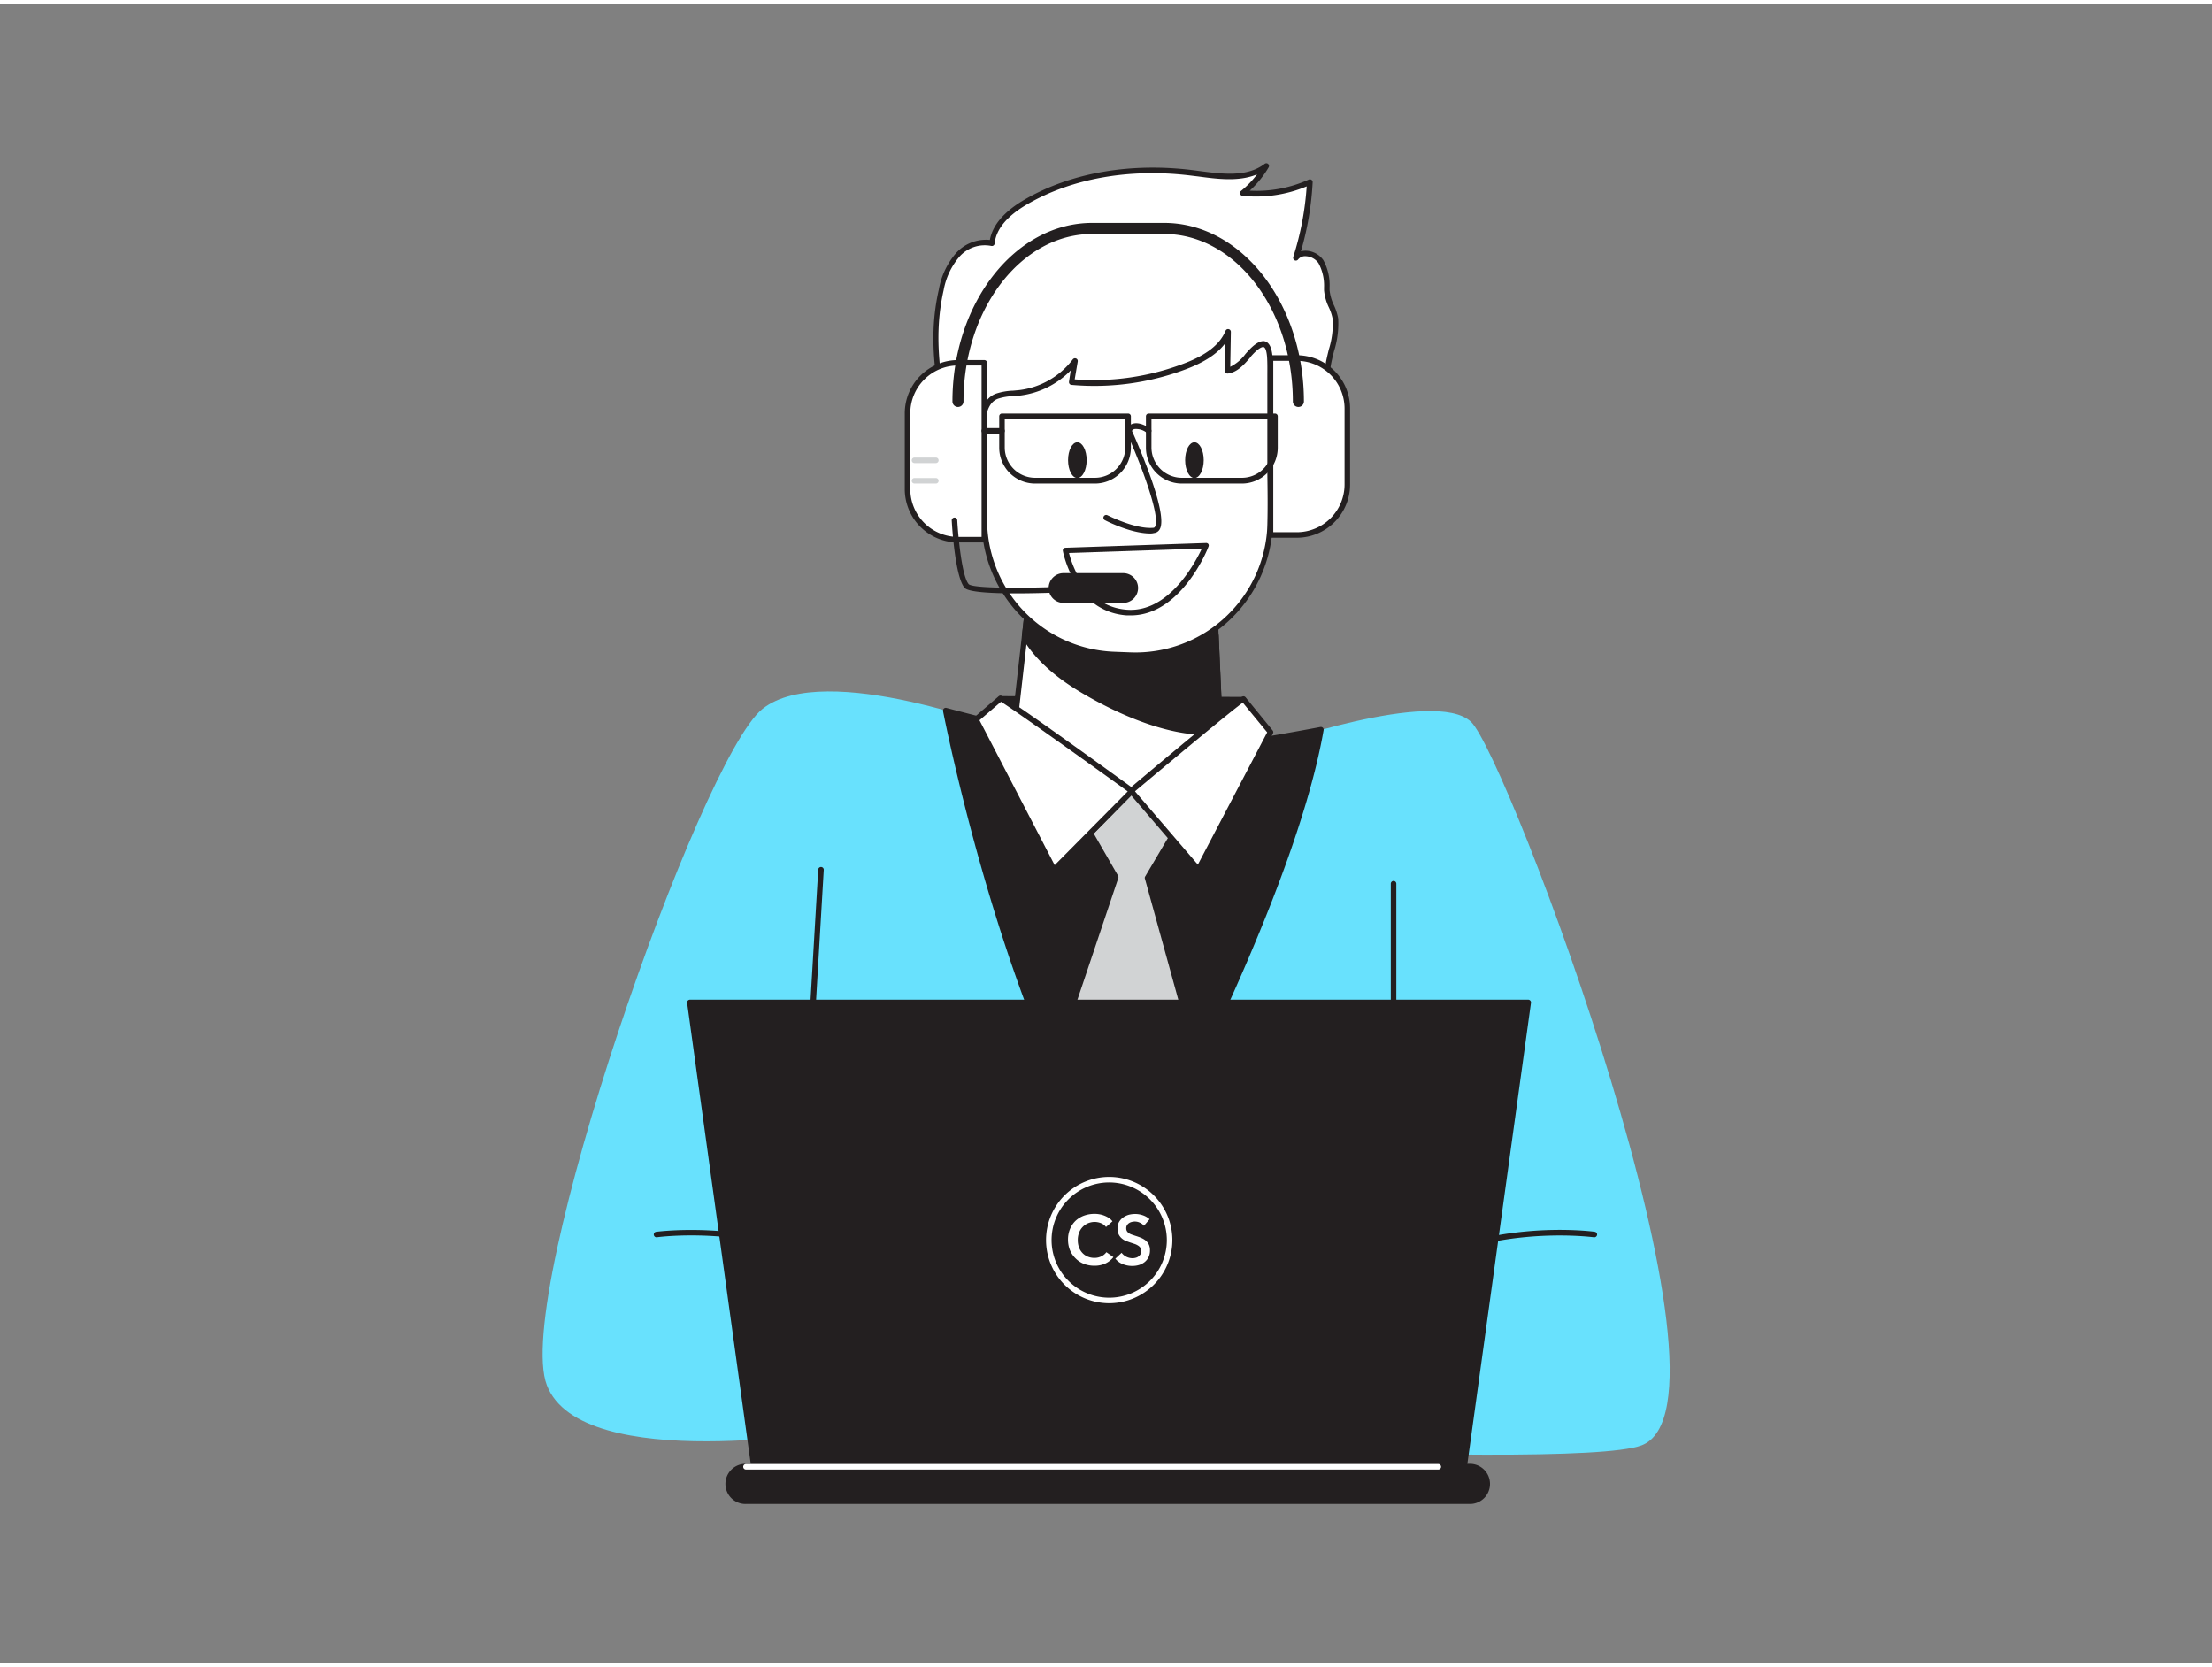 <svg xmlns="http://www.w3.org/2000/svg" viewBox="0 0 400 300" width="406" height="306" class="illustration styles_illustrationTablet__1DWOa"><rect x="0" y="0" width="400" height="300" fill="#808080" stroke="none"/><g data-name="#364_customer_service_flatline"><path d="M182.61 131.52s-33.4-13.06-44.72-4.08-45.28 106.06-39 122.32 53.1 8.07 53.1 8.07 131.48 7.82 144.84 2.8C316.7 253.15 272.58 136 266 129.78s-37 4.51-37 4.51" fill="#68e1fd"/><path d="M155.07 231a.49.49 0 0 1-.28-.09c-15.66-10.69-35.76-7.95-36-7.92a.5.5 0 0 1-.56-.43.5.5 0 0 1 .42-.56c.21 0 20.68-2.83 36.66 8.08a.5.5 0 0 1 .13.7.49.49 0 0 1-.37.22ZM252 231a.5.5 0 0 1-.29-.92c16-10.91 36.46-8.11 36.67-8.08a.5.5 0 0 1 .42.56.51.51 0 0 1-.57.43c-.2 0-20.3-2.77-35.95 7.92a.51.51 0 0 1-.28.09ZM144.92 216.56a.5.5 0 0 1-.47-.53l3.51-59.52a.5.5 0 0 1 .53-.47.49.49 0 0 1 .47.53l-3.51 59.52a.51.51 0 0 1-.53.47ZM252 216.56a.5.5 0 0 1-.5-.5v-57a.5.5 0 0 1 .5-.5.5.5 0 0 1 .5.5v57a.5.5 0 0 1-.5.5ZM171.05 127.75s11.46 59.91 33 88.31c0 0 29.18-52.28 34.86-84.85 0 0-22.14 4.25-30.33 4.33s-37.53-7.79-37.53-7.79Z" fill="#231f20"/><path d="M204 216.56a.48.48 0 0 1-.4-.2c-21.34-28.17-32.95-87.91-33.07-88.51a.51.51 0 0 1 .15-.46.49.49 0 0 1 .47-.12c.29.08 29 7.77 37.24 7.77h.13c8.06-.08 30-4.27 30.25-4.32a.49.49 0 0 1 .44.14.48.48 0 0 1 .14.44c-5.63 32.28-34.63 84.48-34.92 85a.49.49 0 0 1-.4.26Zm-32.3-88.12c1.43 7.09 12.68 60.25 32.26 86.7 3.39-6.18 28.78-53.15 34.31-83.3-3.92.74-22.29 4.12-29.71 4.2h-.13c-7.68-.04-31.96-6.34-36.73-7.6Z" fill="#231f20"/><path fill="#d1d3d4" d="m197.16 149.91 4.63 8.03-11.66 34.52 13.9 23.6 12.68-24.7-9.18-33.27 4.83-8.18-7.66-7.6-7.54 7.6z"/><path d="M204 216.56a.5.5 0 0 1-.44-.25l-13.89-23.6a.46.46 0 0 1 0-.41l11.58-34.3-4.52-7.83a.5.5 0 0 1 .08-.6l7.53-7.6a.38.38 0 0 1 .36-.15.47.47 0 0 1 .35.15l7.66 7.6a.49.49 0 0 1 .08.61l-4.72 8 9.13 33.07a.56.56 0 0 1 0 .36l-12.69 24.7a.51.51 0 0 1-.43.27Zm-13.32-24.16L204 215l12.18-23.71-9.13-33.09a.49.49 0 0 1 0-.39l4.63-7.84-7-7-6.91 7 4.44 7.7a.53.53 0 0 1 0 .41Z" fill="#231f20"/><path fill="#231f20" d="m180.93 125.57 43.92.14-.77 16.77h-31.02L178 135.27l2.93-9.7z"/><path d="M224.08 143h-31a.54.54 0 0 1-.21 0l-15.07-7.21a.51.51 0 0 1-.26-.6l2.93-9.69a.49.49 0 0 1 .48-.36l43.93.14a.52.52 0 0 1 .36.16.49.49 0 0 1 .13.36l-.77 16.77a.5.5 0 0 1-.52.43Zm-30.9-1h30.42l.73-15.77-43-.14-2.73 8.91Z" fill="#231f20"/><path d="M236.28 83c2.35-5.19 3-12.16 3.89-17.72.4-2.51 1.69-5.81 1.34-8.34-.25-1.77-1.46-3.2-1.57-5.2-.09-1.78-.08-3.68-1.07-5.16s-3.44-2.11-4.51-.69a54.24 54.24 0 0 0 2.5-13.71 23.32 23.32 0 0 1-12.1 2 17.71 17.71 0 0 0 4.18-4.86c-3.62 2.76-8.69 1.84-13.21 1.26-10.31-1.32-21.2 0-30.2 5.23-2.89 1.68-5.8 4.14-6.13 7.48a6.6 6.6 0 0 0-6.27 2.18 13.49 13.49 0 0 0-2.93 6.25c-3 13.22 2 24.58 3.28 37.62 9.76.6 19.61 1.43 29.46 1.28 7.83-.16 29.16 1.56 33.34-7.62Z" fill="#fff"/><path d="M211 91.14h-8.02c-8 .13-16.09-.41-23.91-.92l-5.59-.36a.5.5 0 0 1-.47-.45c-.42-4.21-1.24-8.29-2-12.24-1.71-8.49-3.32-16.51-1.24-25.54a13.67 13.67 0 0 1 3-6.47 7.29 7.29 0 0 1 6.23-2.51c.49-2.71 2.61-5.17 6.3-7.31 8.36-4.86 19.2-6.74 30.52-5.3l1 .13c4.26.56 8.67 1.15 11.86-1.28a.49.49 0 0 1 .63 0 .5.5 0 0 1 .1.63 18.24 18.24 0 0 1-3.41 4.21 22.75 22.75 0 0 0 10.66-2 .5.5 0 0 1 .71.48 54.69 54.69 0 0 1-2.12 12.5 3.27 3.27 0 0 1 .94-.11 4 4 0 0 1 3.11 1.7 9.39 9.39 0 0 1 1.13 4.92v.49a8.19 8.19 0 0 0 .79 2.76 9.62 9.62 0 0 1 .77 2.4 16.56 16.56 0 0 1-.76 5.91c-.23.92-.45 1.79-.58 2.58-.16 1-.32 2.11-.48 3.21-.7 4.85-1.5 10.35-3.45 14.63-3.24 7.14-16.02 7.94-25.72 7.94Zm-7.09-1.07h2.87c8.94.12 25.59.34 29.07-7.35 1.89-4.16 2.68-9.58 3.37-14.36.16-1.11.32-2.19.49-3.23.13-.83.35-1.72.58-2.66A15.73 15.73 0 0 0 241 57a8.57 8.57 0 0 0-.7-2.15 9 9 0 0 1-.87-3.1v-.49a8.58 8.58 0 0 0-1-4.41 3 3 0 0 0-2.3-1.26 1.61 1.61 0 0 0-1.39.59.5.5 0 0 1-.63.15.52.52 0 0 1-.25-.6 53.48 53.48 0 0 0 2.43-12.77 23.75 23.75 0 0 1-11.61 1.71.48.48 0 0 1-.42-.36.49.49 0 0 1 .16-.53 17 17 0 0 0 2.9-3c-3.25 1.37-7.17.85-10.69.38l-1-.12c-11.1-1.42-21.71.41-29.88 5.16-3.65 2.12-5.63 4.51-5.89 7.1a.49.49 0 0 1-.21.36.5.5 0 0 1-.41.07 6.11 6.11 0 0 0-5.79 2 12.86 12.86 0 0 0-2.81 6c-2 8.83-.44 16.74 1.25 25.12.77 3.84 1.56 7.81 2 11.92l5.17.33c7.81.51 15.88 1 23.83.92Z" fill="#231f20"/><path d="M182.61 137.67s8.13 4.16 22.09 4.64S221 139 221 139l-.34-7.47-.76-17.36-.76-16.17-31.86-1.1-1.52 13.1-.47 4.28Z" fill="#fff"/><path d="M207.07 142.85h-2.39c-13.91-.48-22.21-4.65-22.29-4.69a.48.48 0 0 1-.27-.5l4.66-40.83a.48.48 0 0 1 .52-.44l31.86 1.1a.5.5 0 0 1 .48.48l1.84 41a.49.49 0 0 1-.08.29c-.09.17-2.4 3.59-14.33 3.59Zm-23.92-5.47c1.61.73 9.39 4 21.57 4.43 12 .41 15.21-2.38 15.75-3l-1.8-40.4-30.95-1.08Z" fill="#231f20"/><path d="M185.29 114.32c2.27 4 6.15 7.13 10.15 9.54 6.72 4 16.84 8.66 25.2 7.68l-.76-17.36a78.09 78.09 0 0 1-18.38-.52c-5.36-.65-10.88-1.38-15.74-3.62Z" fill="#231f20"/><path d="M218.26 132.17c-8.58 0-18-4.82-23.08-7.88-4.81-2.9-8.29-6.17-10.33-9.72a.52.52 0 0 1-.06-.3l.47-4.28a.51.51 0 0 1 .25-.38.5.5 0 0 1 .46 0c4.93 2.27 10.59 3 15.59 3.58a77.29 77.29 0 0 0 18.26.51.51.51 0 0 1 .56.47l.76 17.37a.49.49 0 0 1-.44.51 19.62 19.62 0 0 1-2.44.12Zm-32.46-18c2 3.35 5.29 6.45 9.9 9.22 5.38 3.23 15.64 8.46 24.42 7.66l-.72-16.36a79.57 79.57 0 0 1-18-.57c-4.85-.6-10.33-1.27-15.25-3.38Z" fill="#231f20"/><path d="M228.48 61.51c1.58.16 1.16 4.59 1.17 6.92v11.82c0 4.63.16 9.29 0 13.91a24.72 24.72 0 0 1-.67 4.91 24.44 24.44 0 0 1-24.59 18.66l-2.85-.11A24.43 24.43 0 0 1 178 92.36c.09-2.69 0-5.41 0-8.11 0-3.43-1.81-11.8 2.24-13.35a17.08 17.08 0 0 1 4.11-.61 14.76 14.76 0 0 0 10.06-5.75l-.65 3.77a46.14 46.14 0 0 0 20.49-2.81c3.2-1.22 6.51-3 7.82-6.2l-.12 7c1.66-.24 2.81-1.71 3.93-3s2.03-1.85 2.6-1.79Z" fill="#fff"/><path d="M205.27 118.24h-.86l-2.85-.11a24.9 24.9 0 0 1-24.05-25.77c.06-1.79 0-3.62 0-5.39v-2.71c0-.69-.08-1.59-.17-2.63-.35-4.15-.83-9.82 2.74-11.18a11 11 0 0 1 3.14-.55l1.08-.1a14.34 14.34 0 0 0 9.7-5.56.5.5 0 0 1 .89.38l-.55 3.24A45.72 45.72 0 0 0 214.08 65c4.11-1.56 6.51-3.44 7.54-5.92a.48.48 0 0 1 .56-.3.5.5 0 0 1 .4.5l-.11 6.31a7.58 7.58 0 0 0 2.75-2.32l.29-.33c1.26-1.42 2.2-2 3-2 1.78.19 1.71 3.36 1.64 6.16v17.71c0 3.05.08 6.2 0 9.3a24.88 24.88 0 0 1-24.92 24.06Zm-11.65-52a15.42 15.42 0 0 1-9.21 4.55l-1.11.1a9.86 9.86 0 0 0-2.87.48c-2.86 1.09-2.41 6.34-2.09 10.16.09 1.07.17 2 .17 2.72V92.38a23.91 23.91 0 0 0 23.08 24.74l2.86.11a23.88 23.88 0 0 0 24.74-23.08c.1-3.08.06-6.22 0-9.26V67.15c0-1.64.12-5.05-.74-5.14-.2 0-.81.09-2.17 1.62L226 64c-1.05 1.2-2.23 2.56-3.93 2.8a.5.5 0 0 1-.41-.11.52.52 0 0 1-.17-.39l.09-5c-1.4 1.9-3.71 3.43-7.11 4.72a46.86 46.86 0 0 1-20.71 2.84.5.5 0 0 1-.45-.58Z" fill="#231f20"/><path d="M204.12 77.17s8 17.71 4.47 18-8.59-2.3-8.59-2.3" fill="#fff"/><path d="M208 95.73c-3.57 0-8-2.31-8.2-2.41a.5.5 0 0 1-.21-.68.5.5 0 0 1 .67-.21c.05 0 5 2.57 8.31 2.27a.32.32 0 0 0 .28-.18c1.07-1.84-2.6-11.49-5.16-17.14a.5.5 0 0 1 .91-.41c.7 1.54 6.79 15.17 5.11 18a1.3 1.3 0 0 1-1.05.68c-.24.07-.47.08-.66.08Z" fill="#231f20"/><ellipse cx="194.82" cy="82.47" rx="1.68" ry="3.23" fill="#231f20"/><ellipse cx="215.99" cy="82.47" rx="1.68" ry="3.23" fill="#231f20"/><path d="M224.85 125.71c-.6 0-20.34 16.6-20.34 16.6l12.2 14.23 13-24.87Z" fill="#fff"/><path d="M216.71 157a.53.53 0 0 1-.38-.18l-12.2-14.22a.52.52 0 0 1-.12-.37.5.5 0 0 1 .18-.34c19.87-16.72 20.43-16.72 20.66-16.72a.52.52 0 0 1 .39.18l4.9 6a.5.5 0 0 1 .05.55l-13 24.87a.51.51 0 0 1-.39.26Zm-11.49-14.67 11.39 13.28 12.54-23.92-4.41-5.37c-1.99 1.41-12.37 10.04-19.52 16.05Z" fill="#231f20"/><path d="M180.93 125.57c.65 0 23.77 16.74 23.77 16.74l-14.1 14.23-14.11-27.16Z" fill="#fff"/><path d="M190.6 157h-.08a.5.5 0 0 1-.37-.26l-14.1-27.16a.5.5 0 0 1 .12-.61l4.43-3.81a.5.5 0 0 1 .33-.12c.2 0 .81 0 24.06 16.84a.47.47 0 0 1 .21.36.5.5 0 0 1-.14.39L191 156.89a.51.51 0 0 1-.4.11Zm-13.48-27.5 13.6 26.2 13.21-13.33c-8.54-6.18-21-15.06-22.92-16.21ZM204.48 110.54h-.72c-9.53-.67-11.54-11.54-11.56-11.65a.48.48 0 0 1 .1-.4.51.51 0 0 1 .38-.18l25.41-.86a.48.48 0 0 1 .43.21.49.49 0 0 1 0 .47c-.15.5-5 12.41-14.04 12.41Zm-11.17-11.28c.55 2.16 3 9.74 10.52 10.26s12.27-8.44 13.5-11.06Z" fill="#231f20"/><path d="M173.23 64.85H178v32h-4.76a9.12 9.12 0 0 1-9.12-9.12V74a9.12 9.12 0 0 1 9.11-9.15Z" fill="#fff"/><path d="M178 97.35h-4.77a9.64 9.64 0 0 1-9.62-9.63V74a9.64 9.64 0 0 1 9.62-9.63H178a.51.51 0 0 1 .5.5v32a.51.51 0 0 1-.5.48Zm-4.77-32a8.64 8.64 0 0 0-8.62 8.65v13.72a8.64 8.64 0 0 0 8.62 8.63h4.27v-31Z" fill="#231f20"/><path d="M234.52 96.01h-4.76v-32h4.76a9.12 9.12 0 0 1 9.12 9.12v13.75a9.12 9.12 0 0 1-9.12 9.13Z" fill="#fff"/><path d="M234.51 96.5h-4.76a.5.5 0 0 1-.5-.5V64a.5.5 0 0 1 .5-.5h4.76a9.63 9.63 0 0 1 9.63 9.62v13.76a9.64 9.64 0 0 1-9.63 9.62Zm-4.26-1h4.26a8.64 8.64 0 0 0 8.63-8.62V73.13a8.64 8.64 0 0 0-8.63-8.62h-4.26Z" fill="#231f20"/><path d="M234.79 72.85a1 1 0 0 1-1-1c0-16.7-10.45-30.28-23.28-30.28h-13c-12.83 0-23.28 13.58-23.28 30.28a1 1 0 0 1-2 0c0-17.8 11.34-32.28 25.28-32.28h13c13.94 0 25.28 14.48 25.28 32.28a1 1 0 0 1-1 1ZM183.8 106.56c-4.81 0-8.7-.25-9.37-1-1.73-2-2.27-11.14-2.33-12.18a.51.51 0 0 1 .47-.53.49.49 0 0 1 .53.48c.15 2.73.81 10.14 2.08 11.57 1.08 1 15.74.74 29.3-.17a.52.52 0 0 1 .53.47.5.5 0 0 1-.47.53c-2.91.19-13.01.83-20.74.83Z" fill="#231f20"/><rect x="190.13" y="103.4" width="15.17" height="4.38" rx="2.19" fill="#231f20"/><path d="M203.11 108.28h-10.79a2.69 2.69 0 0 1 0-5.38h10.79a2.69 2.69 0 0 1 0 5.38Zm-10.79-4.38a1.69 1.69 0 0 0 0 3.38h10.79a1.69 1.69 0 0 0 0-3.38ZM198 86.7h-10.83a6.49 6.49 0 0 1-6.48-6.49v-5.67a.5.5 0 0 1 .5-.5H204a.5.5 0 0 1 .5.5v5.67a6.5 6.5 0 0 1-6.5 6.49ZM181.69 75v5.17a5.49 5.49 0 0 0 5.48 5.49H198a5.5 5.5 0 0 0 5.49-5.49V75ZM224.58 86.7h-10.87a6.5 6.5 0 0 1-6.49-6.49v-5.67a.5.5 0 0 1 .5-.5h22.84a.5.5 0 0 1 .5.5v5.67a6.49 6.49 0 0 1-6.48 6.49ZM208.22 75v5.17a5.5 5.5 0 0 0 5.49 5.49h10.87a5.49 5.49 0 0 0 5.48-5.49V75Z" fill="#231f20"/><path d="M207.72 77.67a.45.45 0 0 1-.27-.08 3.07 3.07 0 0 0-2.34-.74.85.85 0 0 0-.52.48.5.5 0 0 1-.63.31.49.49 0 0 1-.32-.62 1.83 1.83 0 0 1 1.12-1.11c.86-.3 2 0 3.24.85a.5.5 0 0 1-.28.91ZM181.19 77.67H178a.5.5 0 0 1-.5-.5.5.5 0 0 1 .5-.5h3.19a.51.51 0 0 1 .5.5.5.5 0 0 1-.5.5ZM264.77 264.47H136.33l-11.58-83.94h151.61l-11.59 83.94z" fill="#231f20"/><path d="M264.77 265H136.33a.49.49 0 0 1-.49-.43l-11.59-83.97a.54.54 0 0 1 .12-.39.53.53 0 0 1 .38-.18h151.61a.49.49 0 0 1 .37.18.46.46 0 0 1 .12.39l-11.58 83.94a.5.5 0 0 1-.5.46Zm-128-1h127.57l11.44-83H125.32Z" fill="#231f20"/><rect x="131.77" y="264.47" width="137.29" height="6.25" rx="3.12" fill="#231f20"/><path d="M266 271.22H135a3.63 3.63 0 1 1 0-7.25h131a3.63 3.63 0 0 1 0 7.25ZM134.9 265a2.63 2.63 0 1 0 0 5.25H266a2.63 2.63 0 0 0 0-5.25Z" fill="#231f20"/><path d="M260.09 265H134.9a.5.5 0 1 1 0-1h125.19a.5.5 0 0 1 0 1Z" fill="#fff"/><path d="M169.23 83h-3.86a.5.5 0 0 1-.5-.5.5.5 0 0 1 .5-.5h3.86a.5.5 0 0 1 .5.5.5.5 0 0 1-.5.5ZM169.23 86.7h-3.86a.5.5 0 0 1 0-1h3.86a.5.5 0 0 1 0 1Z" fill="#d1d3d4"/><path d="M200 221.14a2.07 2.07 0 0 0-.92-.7 3.12 3.12 0 0 0-1.1-.22 3.22 3.22 0 0 0-1.26.25 3 3 0 0 0-1.6 1.72 3.64 3.64 0 0 0-.22 1.29 4 4 0 0 0 .21 1.33 3.07 3.07 0 0 0 .61 1 2.82 2.82 0 0 0 .95.67 3.08 3.08 0 0 0 1.24.24 2.73 2.73 0 0 0 1.27-.29 2.41 2.41 0 0 0 .89-.74l1.27.89a4 4 0 0 1-1.44 1.15 4.64 4.64 0 0 1-2 .41 5.24 5.24 0 0 1-1.92-.35 4.36 4.36 0 0 1-1.5-1 4.45 4.45 0 0 1-1-1.48 5.06 5.06 0 0 1-.35-1.9 4.92 4.92 0 0 1 .37-1.93 4.4 4.4 0 0 1 1-1.47 4.55 4.55 0 0 1 1.53-.93 5.59 5.59 0 0 1 1.91-.32 4.67 4.67 0 0 1 .89.08 4.34 4.34 0 0 1 .89.25 4.15 4.15 0 0 1 .81.42 2.82 2.82 0 0 1 .64.6ZM206.86 220.91a1.91 1.91 0 0 0-.71-.54 2.07 2.07 0 0 0-.92-.22 2.15 2.15 0 0 0-.56.07 1.48 1.48 0 0 0-.5.21 1.22 1.22 0 0 0-.37.38 1 1 0 0 0-.14.56 1 1 0 0 0 .12.51 1.36 1.36 0 0 0 .35.37 2.38 2.38 0 0 0 .53.26l.69.23c.29.09.58.19.89.31a3.81 3.81 0 0 1 .84.46 2.33 2.33 0 0 1 .63.73 2.29 2.29 0 0 1 .24 1.1 2.77 2.77 0 0 1-.26 1.25 2.65 2.65 0 0 1-.7.88 3.05 3.05 0 0 1-1 .53 4.29 4.29 0 0 1-1.25.18 4.69 4.69 0 0 1-1.69-.32 3.28 3.28 0 0 1-1.36-1l1.13-1.06a2.37 2.37 0 0 0 .87.72 2.55 2.55 0 0 0 1.08.26 2.2 2.2 0 0 0 .56-.07 1.4 1.4 0 0 0 .9-.64 1.13 1.13 0 0 0 .15-.61 1 1 0 0 0-.17-.58 1.31 1.31 0 0 0-.44-.4 2.61 2.61 0 0 0-.65-.3l-.79-.26q-.41-.14-.81-.3a2.71 2.71 0 0 1-.72-.47 2.21 2.21 0 0 1-.52-.71 2.49 2.49 0 0 1-.2-1.05 2.3 2.3 0 0 1 .28-1.17 2.73 2.73 0 0 1 .74-.81 3.66 3.66 0 0 1 1-.48 4.79 4.79 0 0 1 1.19-.15 4.27 4.27 0 0 1 1.38.24 3.34 3.34 0 0 1 1.21.71Z" fill="#fff"/><path d="M200.55 234.92A11.42 11.42 0 1 1 212 223.5a11.43 11.43 0 0 1-11.45 11.42Zm0-21.84A10.42 10.42 0 1 0 211 223.5a10.44 10.44 0 0 0-10.45-10.42Z" fill="#fff"/></g></svg>